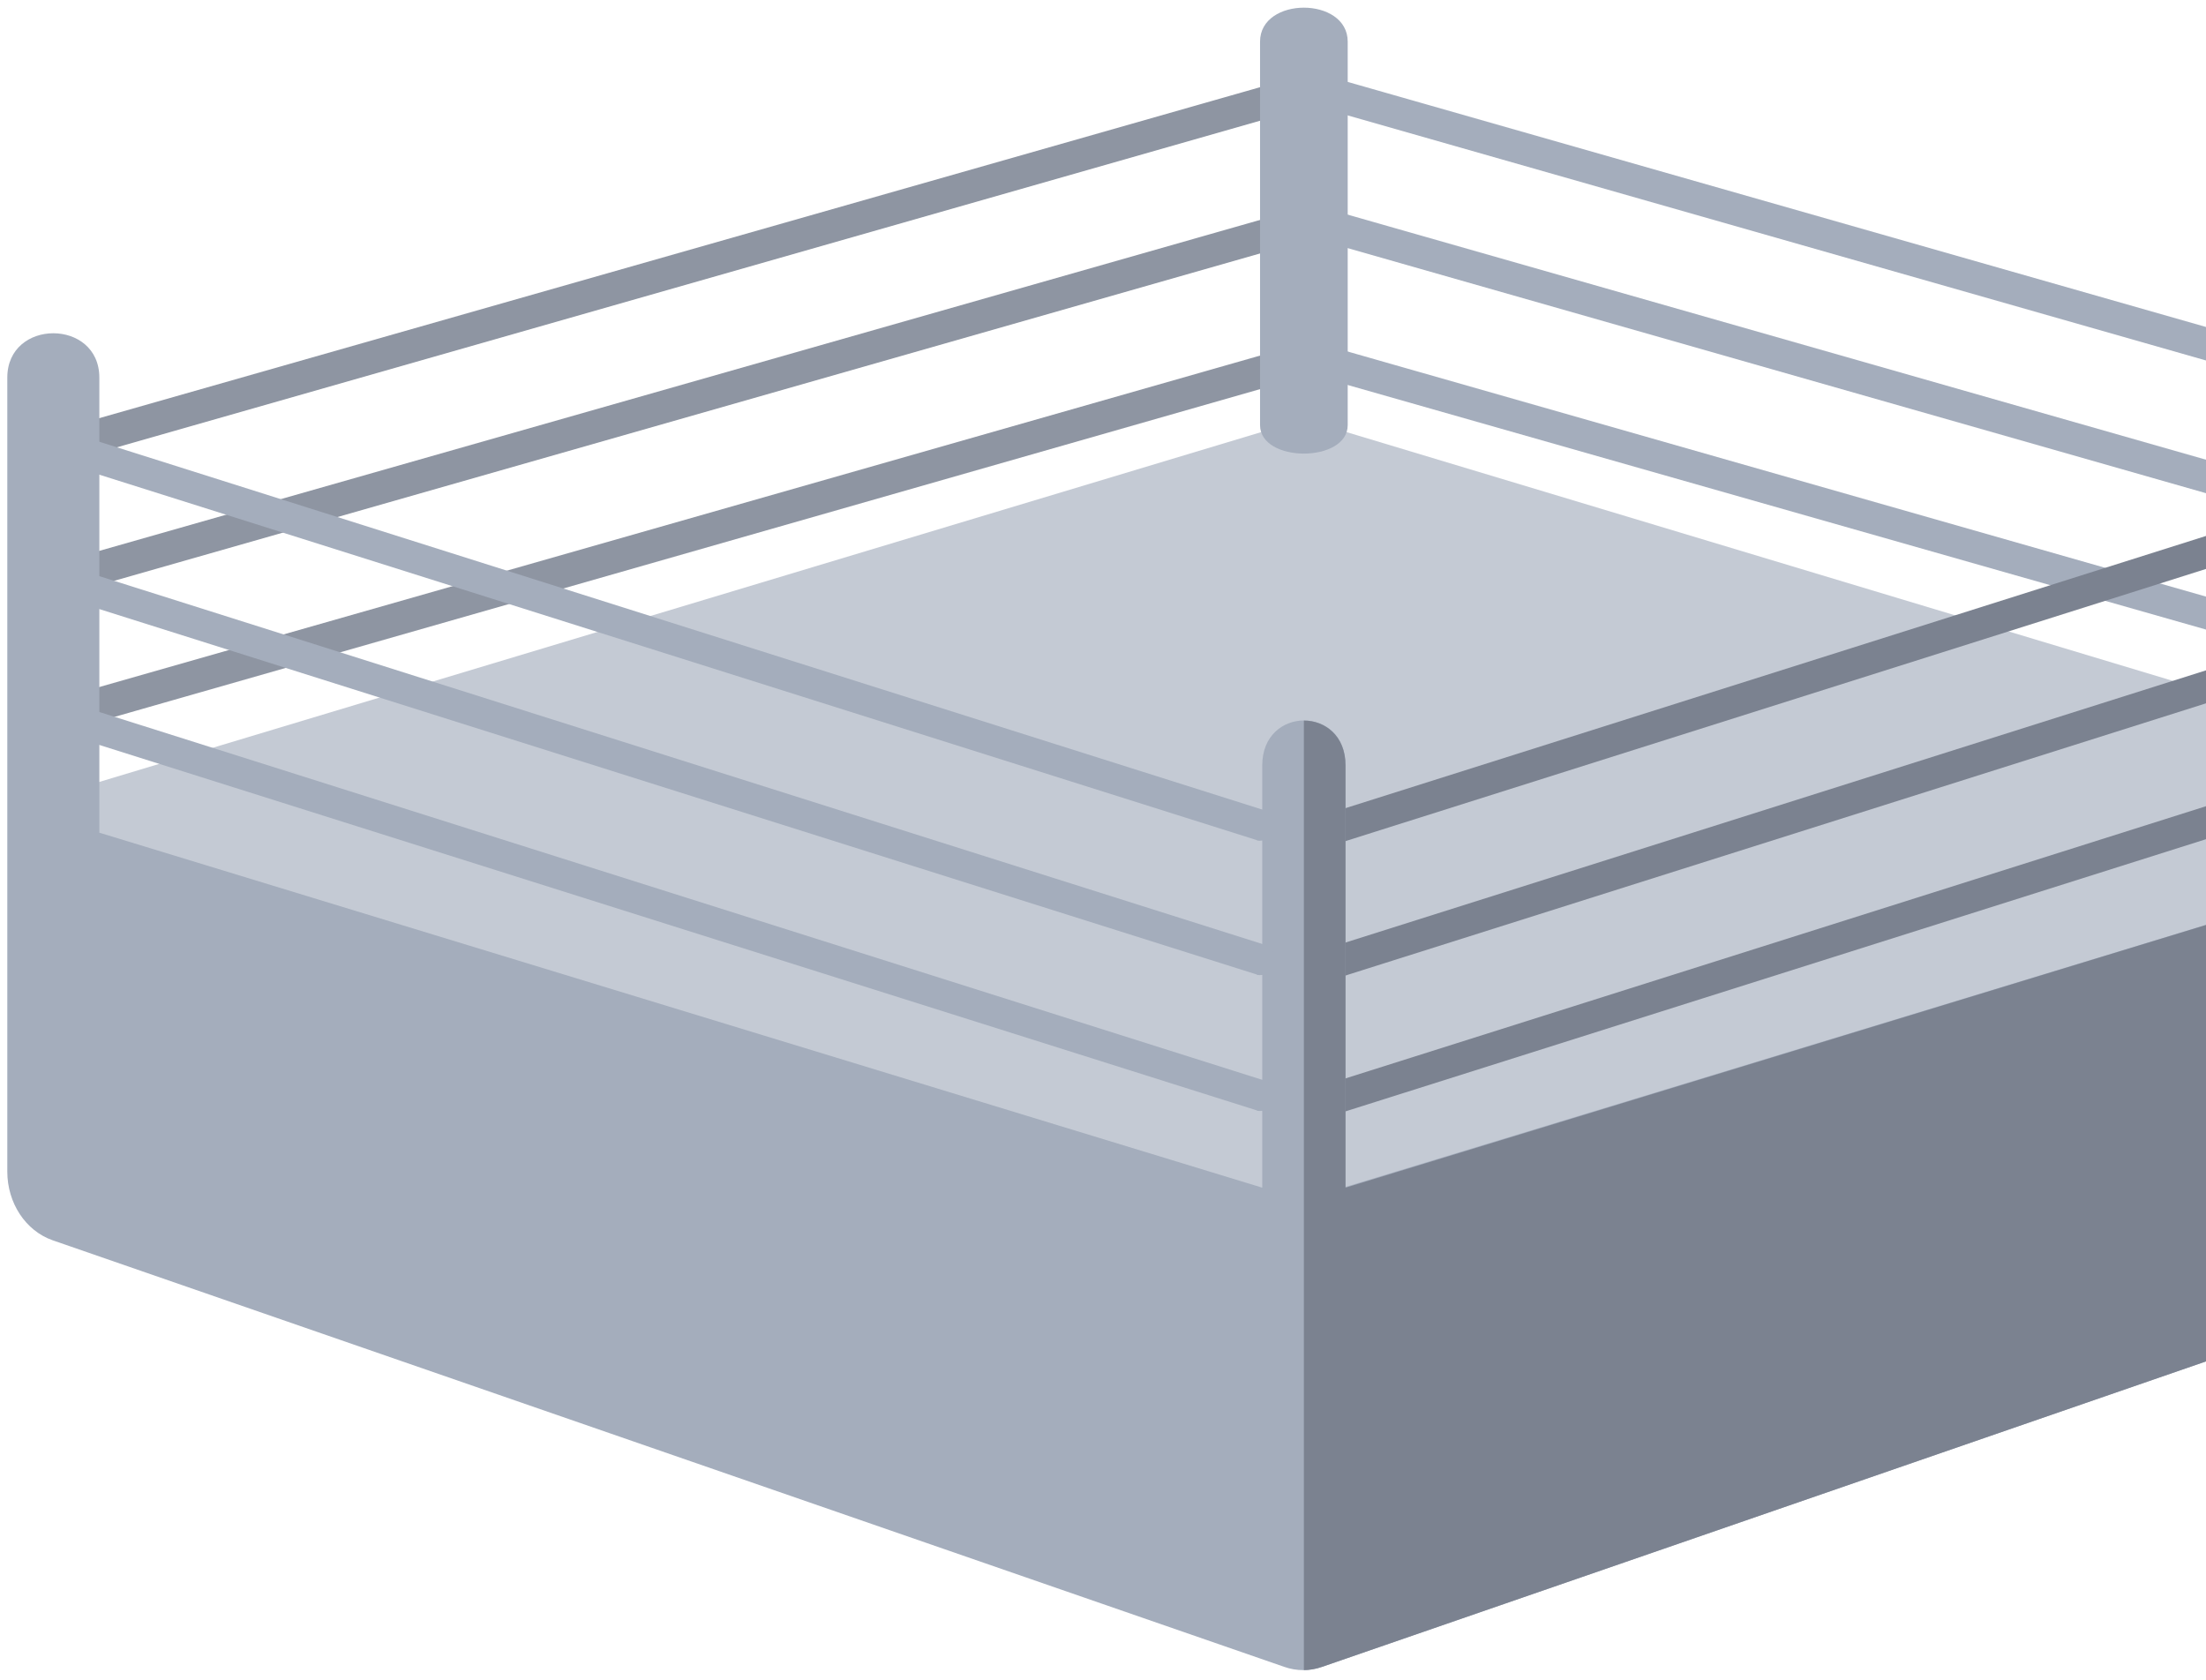 <?xml version="1.0" encoding="utf-8"?>
<!-- Generator: Adobe Illustrator 28.0.0, SVG Export Plug-In . SVG Version: 6.00 Build 0)  -->
<svg version="1.1" id="레이어_1" xmlns="http://www.w3.org/2000/svg" xmlns:xlink="http://www.w3.org/1999/xlink" x="0px"
	 y="0px" viewBox="0 0 302 230" style="enable-background:new 0 0 302 230;" xml:space="preserve">
<style type="text/css">
	.st0{clip-path:url(#SVGID_00000086673238965299586430000007711435828269292165_);fill:#A4ADBC;}
	.st1{clip-path:url(#SVGID_00000086673238965299586430000007711435828269292165_);fill:#8E95A2;}
	.st2{clip-path:url(#SVGID_00000086673238965299586430000007711435828269292165_);fill:#C4CAD4;}
	.st3{clip-path:url(#SVGID_00000086673238965299586430000007711435828269292165_);fill:#7B8290;}
	.st4{clip-path:url(#SVGID_00000086673238965299586430000007711435828269292165_);}
	.st5{clip-path:url(#SVGID_00000011716707656671660770000014931245641775349656_);}
	.st6{fill:#7B8290;}
</style>
<g>
	<defs>
		<rect id="SVGID_1_" width="302" height="230"/>
	</defs>
	<clipPath id="SVGID_00000163035491554240202910000009470163915729187508_">
		<use xlink:href="#SVGID_1_"  style="overflow:visible;"/>
	</clipPath>
	<path style="clip-path:url(#SVGID_00000163035491554240202910000009470163915729187508_);fill:#A4ADBC;" d="M348.2,62.5
		c-0.2,0-0.3,0-0.5-0.1L179.6,14.4c-1.1-0.3-1.7-1.5-1.4-2.7c0.3-1.2,1.4-1.9,2.4-1.6l168.1,48c1,0.3,1.7,1.5,1.4,2.7
		C349.8,61.8,349,62.5,348.2,62.5L348.2,62.5L348.2,62.5z"/>
	<path style="clip-path:url(#SVGID_00000163035491554240202910000009470163915729187508_);fill:#A4ADBC;" d="M347.6,80.5
		c-0.2,0-0.3,0-0.5-0.1l-168.1-48c-1.1-0.3-1.7-1.5-1.4-2.7c0.3-1.2,1.3-1.9,2.4-1.6l168.1,48c1,0.3,1.7,1.5,1.4,2.7
		C349.3,79.8,348.5,80.5,347.6,80.5L347.6,80.5L347.6,80.5z"/>
	<path style="clip-path:url(#SVGID_00000163035491554240202910000009470163915729187508_);fill:#A4ADBC;" d="M347.1,99
		c-0.2,0-0.3,0-0.5-0.1L178.5,51c-1.1-0.3-1.7-1.5-1.4-2.7c0.3-1.2,1.3-1.9,2.4-1.6l168.1,48c1,0.3,1.7,1.5,1.4,2.7
		C348.8,98.3,348,99,347.1,99L347.1,99z"/>
	<path style="clip-path:url(#SVGID_00000163035491554240202910000009470163915729187508_);fill:#8E95A2;" d="M10.4,62.7
		c-0.9,0-1.7-0.7-1.9-1.7c-0.3-1.2,0.4-2.4,1.4-2.7l168-47.9c1.1-0.3,2.1,0.4,2.4,1.6c0.3,1.2-0.4,2.4-1.4,2.7L10.9,62.7
		C10.8,62.7,10.6,62.7,10.4,62.7L10.4,62.7z"/>
	<path style="clip-path:url(#SVGID_00000163035491554240202910000009470163915729187508_);fill:#8E95A2;" d="M11,80.7
		c-0.9,0-1.7-0.7-1.9-1.7c-0.3-1.2,0.4-2.4,1.4-2.7l168-47.9c1.1-0.3,2.1,0.4,2.4,1.6c0.3,1.2-0.4,2.4-1.4,2.7l-168,48
		C11.3,80.7,11.1,80.7,11,80.7L11,80.7z"/>
	<path style="clip-path:url(#SVGID_00000163035491554240202910000009470163915729187508_);fill:#8E95A2;" d="M11.5,99.2
		c-0.9,0-1.7-0.7-1.9-1.7c-0.3-1.2,0.4-2.4,1.4-2.7l168.1-48c1.1-0.3,2.1,0.4,2.4,1.6c0.3,1.2-0.4,2.4-1.4,2.7L12,99.2
		C11.9,99.2,11.7,99.2,11.5,99.2L11.5,99.2L11.5,99.2z"/>
	<path style="clip-path:url(#SVGID_00000163035491554240202910000009470163915729187508_);fill:#C4CAD4;" d="M178.5,57.4L13.1,107.2
		v8.5l165.4,50.1l165.4-50.1v-8.5L178.5,57.4z"/>
	<path style="clip-path:url(#SVGID_00000163035491554240202910000009470163915729187508_);fill:#7B8290;" d="M178.5,116.9
		c-0.9,0-1.6-0.6-1.9-1.6c-0.3-1.2,0.3-2.4,1.4-2.7l166.6-52.7c1-0.3,2.1,0.4,2.4,1.5c0.3,1.2-0.3,2.4-1.4,2.7L179,116.8
		C178.8,116.8,178.7,116.9,178.5,116.9L178.5,116.9z"/>
	<path style="clip-path:url(#SVGID_00000163035491554240202910000009470163915729187508_);fill:#7B8290;" d="M178.5,135.3
		c-0.9,0-1.6-0.6-1.9-1.6c-0.3-1.2,0.3-2.4,1.4-2.7l166.6-52.7c1-0.3,2.1,0.4,2.4,1.5c0.3,1.2-0.3,2.4-1.4,2.7L179,135.2
		C178.8,135.2,178.7,135.3,178.5,135.3L178.5,135.3z"/>
	<path style="clip-path:url(#SVGID_00000163035491554240202910000009470163915729187508_);fill:#7B8290;" d="M178.5,153.9
		c-0.9,0-1.6-0.6-1.9-1.6c-0.3-1.2,0.3-2.4,1.4-2.7l166.6-52.7c1-0.3,2.1,0.4,2.4,1.5c0.3,1.2-0.3,2.4-1.4,2.7L179,153.8
		C178.8,153.9,178.6,153.9,178.5,153.9L178.5,153.9z"/>
	<path style="clip-path:url(#SVGID_00000163035491554240202910000009470163915729187508_);fill:#A4ADBC;" d="M184.2,104.7v57.8
		L343.4,114V51.7c0-8.1,12.5-8.1,12.5,0v108.8c0,4.3-2.5,8.1-6.2,9.4L181,228.2c-1.7,0.6-3.5,0.6-5.2,0L7.2,169.8
		c-3.7-1.3-6.2-5.1-6.2-9.4V51.7c0-8.1,12.6-8.1,12.6,0V114l159.2,48.6v-57.8C172.8,96.6,184.2,96.6,184.2,104.7L184.2,104.7z"/>
	<path style="clip-path:url(#SVGID_00000163035491554240202910000009470163915729187508_);fill:#A4ADBC;" d="M172.5,115.1
		c-0.2,0-0.4,0-0.5-0.1L5.4,62.4c-1-0.3-1.7-1.6-1.4-2.7c0.3-1.2,1.4-1.9,2.4-1.5l166.6,52.7c1.1,0.3,1.7,1.6,1.4,2.7
		C174.2,114.5,173.4,115.1,172.5,115.1L172.5,115.1z"/>
	<path style="clip-path:url(#SVGID_00000163035491554240202910000009470163915729187508_);fill:#A4ADBC;" d="M172.5,133.5
		c-0.2,0-0.4,0-0.5-0.1L5.4,80.8c-1-0.3-1.7-1.6-1.4-2.7c0.3-1.2,1.4-1.9,2.4-1.5l166.6,52.7c1.1,0.3,1.7,1.6,1.4,2.7
		C174.2,132.9,173.4,133.5,172.5,133.5L172.5,133.5z"/>
	<path style="clip-path:url(#SVGID_00000163035491554240202910000009470163915729187508_);fill:#A4ADBC;" d="M172.5,152.1
		c-0.2,0-0.4,0-0.5-0.1L5.4,99.4c-1-0.3-1.7-1.6-1.4-2.7c0.3-1.2,1.4-1.9,2.4-1.5l166.6,52.7c1.1,0.3,1.7,1.6,1.4,2.7
		C174.2,151.5,173.4,152.1,172.5,152.1L172.5,152.1z"/>
	<path style="clip-path:url(#SVGID_00000163035491554240202910000009470163915729187508_);fill:#A4ADBC;" d="M172.5,58.2
		c0,5.2,12,5.2,12,0V5.7c0-6.2-12-6.2-12,0V58.2L172.5,58.2z"/>
	<g style="clip-path:url(#SVGID_00000163035491554240202910000009470163915729187508_);">
		<defs>
			<rect id="SVGID_00000006697816705451851520000003571278847149656990_" x="178.5" y="25.9" width="217.9" height="217.9"/>
		</defs>
		<clipPath id="SVGID_00000167393380299690576120000015579634182670401922_">
			<use xlink:href="#SVGID_00000006697816705451851520000003571278847149656990_"  style="overflow:visible;"/>
		</clipPath>
		<g style="clip-path:url(#SVGID_00000167393380299690576120000015579634182670401922_);">
			<path class="st6" d="M184.2,104.8v57.8L343.4,114V51.7c0-8.1,12.5-8.1,12.5,0v108.8c0,4.3-2.5,8.1-6.2,9.4L181,228.2
				c-1.7,0.6-3.5,0.6-5.2,0L7.2,169.8c-3.7-1.3-6.2-5.1-6.2-9.4V51.7c0-8.1,12.6-8.1,12.6,0V114l159.2,48.6v-57.8
				C172.8,96.6,184.2,96.6,184.2,104.8L184.2,104.8z"/>
		</g>
	</g>
</g>
</svg>
